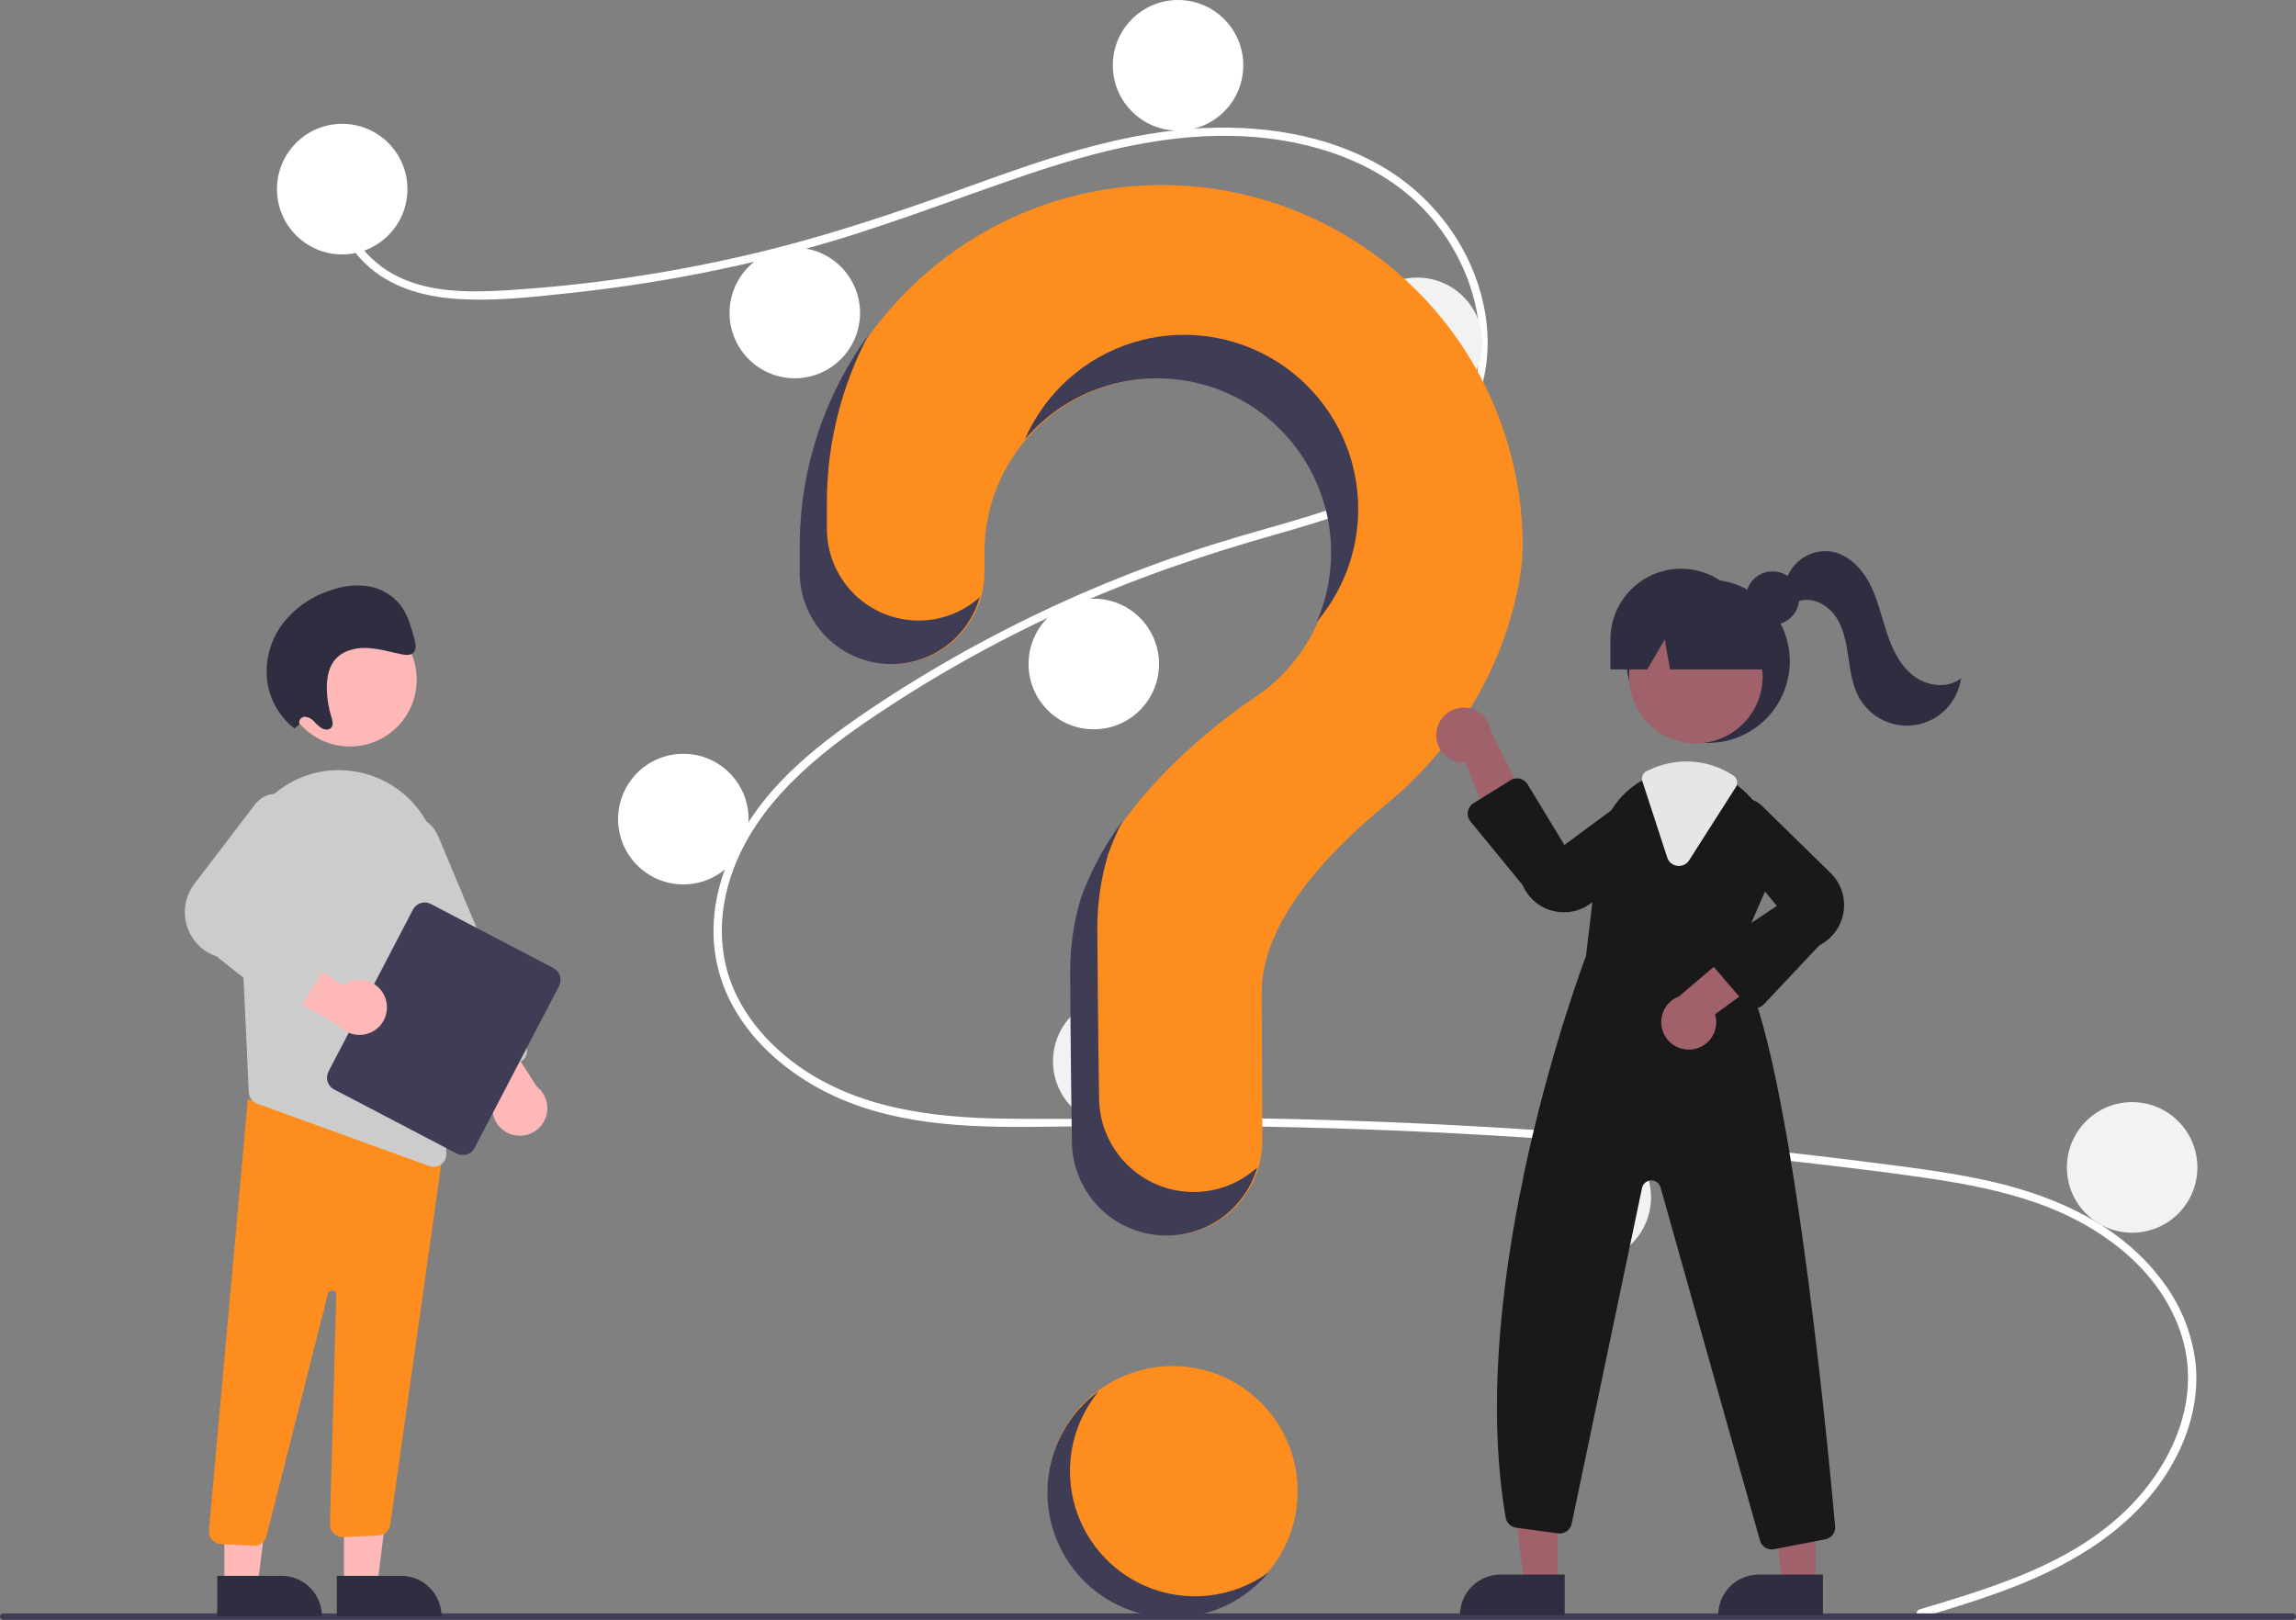 <svg width="343" height="242" viewBox="0 0 343 242" fill="none" xmlns="http://www.w3.org/2000/svg">
<rect x="0" y="0" width="343" height="242" fill="#808080" stroke="none"/>
<g clip-path="url(#clip0)">
<path d="M175.177 241.487C185.493 241.487 193.857 233.114 193.857 222.786C193.857 212.458 185.493 204.085 175.177 204.085C164.861 204.085 156.498 212.458 156.498 222.786C156.498 233.114 164.861 241.487 175.177 241.487Z" fill="#FD8D1F"/>
<path d="M286.769 240.436C297.219 237.294 308.329 234.018 316.616 226.549C324.022 219.874 329.022 209.681 325.954 199.671C322.892 189.682 313.721 183.021 304.253 179.708C298.882 177.829 293.264 176.786 287.648 175.967C281.542 175.077 275.41 174.348 269.281 173.646C244.462 170.804 219.551 169.068 194.546 168.438C182.207 168.127 169.871 168.134 157.531 168.314C146.51 168.474 134.904 168.47 124.68 163.78C116.73 160.134 109.514 153.499 107.299 144.781C104.742 134.717 109.458 124.469 116.224 117.18C119.791 113.338 123.959 110.105 128.259 107.131C132.924 103.906 137.751 100.909 142.683 98.111C152.397 92.603 162.552 87.916 173.044 84.098C178.219 82.214 183.472 80.588 188.77 79.089C193.244 77.823 197.731 76.554 202.055 74.829C210.413 71.494 218.363 65.845 220.488 56.583C222.503 47.805 219.107 38.276 213.153 31.755C206.265 24.211 195.879 20.904 185.921 20.369C174.743 19.768 163.822 22.569 153.315 26.123C142.109 29.915 131.144 34.274 119.701 37.345C108.354 40.388 96.787 42.54 85.105 43.784C79.387 44.393 73.496 45.082 67.743 44.615C62.922 44.224 58.126 42.804 54.572 39.379C51.526 36.442 49.711 32.405 50.335 28.145C50.448 27.371 51.622 27.7 51.51 28.469C50.75 33.655 54.271 38.433 58.61 40.881C63.624 43.71 69.725 43.714 75.308 43.39C87.413 42.658 99.435 40.918 111.251 38.188C122.862 35.533 134.058 31.738 145.241 27.683C155.863 23.833 166.721 20.075 178.068 19.241C187.914 18.517 198.271 19.953 206.848 25.104C214.387 29.631 219.93 37.181 221.696 45.845C223.422 54.311 221.032 62.833 214.631 68.741C208.003 74.858 198.915 77.473 190.446 79.881C179.705 82.936 169.194 86.507 159.019 91.144C148.706 95.831 138.816 101.397 129.457 107.783C120.424 113.963 111.508 121.74 108.651 132.766C107.32 137.902 107.566 143.349 109.793 148.2C111.773 152.513 115.034 156.142 118.833 158.94C127.897 165.617 139.32 166.988 150.269 167.125C162.565 167.278 174.862 166.863 187.163 167.065C212.23 167.477 237.247 169.004 262.212 171.647C268.468 172.31 274.716 173.043 280.956 173.846C286.568 174.568 292.2 175.285 297.718 176.567C307.53 178.847 317.077 183.231 323.175 191.56C325.882 195.17 327.559 199.448 328.027 203.938C328.454 208.622 327.308 213.316 325.192 217.484C320.509 226.709 311.738 232.576 302.422 236.431C297.433 238.495 292.258 240.06 287.092 241.613C286.34 241.839 286.018 240.662 286.769 240.437L286.769 240.436Z" fill="white"/>
<path d="M51.122 38.012C56.504 38.012 60.867 33.644 60.867 28.255C60.867 22.866 56.504 18.498 51.122 18.498C45.739 18.498 41.376 22.866 41.376 28.255C41.376 33.644 45.739 38.012 51.122 38.012Z" fill="white"/>
<path d="M118.733 56.51C124.115 56.51 128.479 52.141 128.479 46.752C128.479 41.364 124.115 36.995 118.733 36.995C113.35 36.995 108.987 41.364 108.987 46.752C108.987 52.141 113.35 56.51 118.733 56.51Z" fill="white"/>
<path d="M175.989 19.514C181.372 19.514 185.735 15.146 185.735 9.757C185.735 4.368 181.372 0 175.989 0C170.607 0 166.243 4.368 166.243 9.757C166.243 15.146 170.607 19.514 175.989 19.514Z" fill="white"/>
<path d="M211.724 60.982C217.106 60.982 221.47 56.613 221.47 51.224C221.47 45.836 217.106 41.468 211.724 41.468C206.341 41.468 201.978 45.836 201.978 51.224C201.978 56.613 206.341 60.982 211.724 60.982Z" fill="#F2F2F2"/>
<path d="M163.401 108.954C168.783 108.954 173.147 104.585 173.147 99.197C173.147 93.808 168.783 89.44 163.401 89.44C158.019 89.44 153.655 93.808 153.655 99.197C153.655 104.585 158.019 108.954 163.401 108.954Z" fill="white"/>
<path d="M102.084 132.127C107.466 132.127 111.83 127.758 111.83 122.37C111.83 116.981 107.466 112.613 102.084 112.613C96.701 112.613 92.338 116.981 92.338 122.37C92.338 127.758 96.701 132.127 102.084 132.127Z" fill="white"/>
<path d="M167.056 168.309C172.438 168.309 176.801 163.941 176.801 158.552C176.801 153.163 172.438 148.795 167.056 148.795C161.673 148.795 157.31 153.163 157.31 158.552C157.31 163.941 161.673 168.309 167.056 168.309Z" fill="#F2F2F2"/>
<path d="M236.9 188.636C242.283 188.636 246.646 184.268 246.646 178.879C246.646 173.491 242.283 169.122 236.9 169.122C231.518 169.122 227.155 173.491 227.155 178.879C227.155 184.268 231.518 188.636 236.9 188.636Z" fill="#F2F2F2"/>
<path d="M318.521 184.164C323.903 184.164 328.267 179.796 328.267 174.407C328.267 169.019 323.903 164.65 318.521 164.65C313.138 164.65 308.775 169.019 308.775 174.407C308.775 179.796 313.138 184.164 318.521 184.164Z" fill="#F2F2F2"/>
<path d="M173.176 27.646C143.983 27.853 120.08 51.604 119.665 80.829C119.661 81.099 119.659 82.996 119.659 85.478C119.66 89.116 121.103 92.605 123.673 95.178C126.243 97.751 129.728 99.196 133.362 99.197H133.362C135.163 99.196 136.947 98.841 138.611 98.15C140.275 97.459 141.787 96.447 143.06 95.171C144.334 93.894 145.343 92.38 146.031 90.713C146.72 89.046 147.073 87.26 147.071 85.457C147.07 83.768 147.069 82.6 147.069 82.528C147.068 78.012 148.242 73.573 150.474 69.648C152.707 65.723 155.921 62.447 159.802 60.143C163.682 57.84 168.095 56.587 172.605 56.508C177.116 56.429 181.57 57.528 185.528 59.695C189.486 61.862 192.813 65.023 195.18 68.868C197.548 72.713 198.875 77.108 199.031 81.622C199.187 86.136 198.167 90.613 196.071 94.613C193.975 98.612 190.875 101.997 187.076 104.433L187.08 104.439C187.08 104.439 167.577 117.009 161.631 134.253L161.636 134.254C160.591 137.786 160.061 141.452 160.064 145.136C160.064 146.651 160.153 159.902 160.325 170.658C160.385 174.369 161.9 177.908 164.543 180.511C167.185 183.114 170.744 184.572 174.452 184.571H174.452C176.315 184.571 178.159 184.202 179.879 183.486C181.599 182.769 183.16 181.719 184.473 180.397C185.787 179.074 186.825 177.504 187.53 175.778C188.235 174.051 188.592 172.203 188.581 170.338C188.521 160.487 188.489 149.018 188.489 148.185C188.489 137.597 198.691 127.047 207.072 120.167C216.723 112.245 223.667 101.449 226.457 89.27C227.074 86.763 227.414 84.195 227.472 81.614C227.472 74.494 226.064 67.444 223.331 60.871C220.598 54.298 216.592 48.331 211.545 43.314C206.498 38.298 200.509 34.331 193.924 31.642C187.339 28.953 180.288 27.595 173.176 27.646Z" fill="#FD8D1F"/>
<path d="M342.517 242H0.484C0.356 242 0.233 241.948 0.143 241.858C0.052 241.767 0.001 241.644 0.001 241.516C0.001 241.388 0.052 241.265 0.143 241.174C0.233 241.083 0.356 241.032 0.484 241.032H342.517C342.645 241.032 342.768 241.083 342.858 241.174C342.949 241.264 343 241.388 343 241.516C343 241.644 342.949 241.767 342.858 241.858C342.768 241.949 342.645 242 342.517 242Z" fill="#3F3D56"/>
<path d="M255.196 110.985C261.924 110.985 267.379 105.524 267.379 98.788C267.379 92.053 261.924 86.592 255.196 86.592C248.468 86.592 243.014 92.053 243.014 98.788C243.014 105.524 248.468 110.985 255.196 110.985Z" fill="#2F2E41"/>
<path d="M232.685 236.661H227.707L225.338 217.436H232.686L232.685 236.661Z" fill="#A0616A"/>
<path d="M224.151 235.237H233.752V241.289H218.105C218.105 240.494 218.262 239.707 218.566 238.973C218.869 238.239 219.315 237.571 219.876 237.009C220.437 236.447 221.104 236.002 221.837 235.698C222.571 235.393 223.357 235.237 224.151 235.237Z" fill="#2F2E41"/>
<path d="M271.262 236.661H266.284L263.915 217.436H271.263L271.262 236.661Z" fill="#A0616A"/>
<path d="M262.728 235.237H272.329V241.289H256.682C256.682 240.494 256.839 239.707 257.143 238.973C257.446 238.239 257.892 237.571 258.453 237.009C259.014 236.447 259.681 236.002 260.414 235.698C261.148 235.393 261.934 235.237 262.728 235.237Z" fill="#2F2E41"/>
<path d="M253.345 111.056C258.853 111.056 263.319 106.586 263.319 101.071C263.319 95.556 258.853 91.086 253.345 91.086C247.837 91.086 243.371 95.556 243.371 101.071C243.371 106.586 247.837 111.056 253.345 111.056Z" fill="#A0616A"/>
<path d="M259.29 143.268L263.752 133.003C264.836 130.595 265.147 127.91 264.641 125.317C264.136 122.725 262.839 120.353 260.93 118.53C260.538 118.142 260.122 117.78 259.683 117.445C257.481 115.72 254.768 114.78 251.972 114.774C250.092 114.781 248.236 115.194 246.531 115.985C246.384 116.05 246.242 116.119 246.096 116.189C245.816 116.323 245.54 116.469 245.272 116.62C243.524 117.624 242.036 119.027 240.929 120.713C239.821 122.399 239.125 124.323 238.896 126.328L236.927 142.85C236.432 144.147 218.759 190.98 224.94 226.736C225.006 227.118 225.192 227.469 225.471 227.737C225.75 228.005 226.107 228.178 226.491 228.228L232.757 229.082C233.214 229.144 233.679 229.031 234.056 228.765C234.433 228.499 234.696 228.099 234.791 227.647L245.304 177.475C245.37 177.163 245.538 176.883 245.782 176.678C246.025 176.473 246.33 176.356 246.648 176.345C246.966 176.334 247.279 176.43 247.536 176.618C247.793 176.806 247.979 177.075 248.066 177.382L262.92 230.143C263.026 230.526 263.254 230.864 263.57 231.105C263.886 231.346 264.273 231.476 264.67 231.476C264.788 231.476 264.907 231.465 265.023 231.444L272.678 229.968C273.123 229.885 273.521 229.638 273.793 229.276C274.066 228.915 274.194 228.464 274.152 228.013C273.027 215.454 267.05 152.55 259.29 143.268Z" fill="#19191A"/>
<path d="M214.585 109.381C214.516 109.974 214.578 110.576 214.766 111.143C214.954 111.71 215.264 112.229 215.674 112.663C216.084 113.098 216.585 113.437 217.14 113.656C217.695 113.876 218.291 113.971 218.887 113.935L224.462 127.348L228.679 121.09L222.739 109.312C222.612 108.314 222.124 107.397 221.367 106.735C220.61 106.073 219.637 105.712 218.632 105.721C217.626 105.729 216.659 106.106 215.914 106.781C215.168 107.455 214.695 108.38 214.585 109.381L214.585 109.381Z" fill="#A0616A"/>
<path d="M252.792 156.774C253.385 156.703 253.955 156.503 254.462 156.188C254.969 155.872 255.401 155.449 255.727 154.949C256.053 154.448 256.266 153.882 256.35 153.291C256.434 152.699 256.388 152.096 256.214 151.524L267.943 142.971L260.882 140.324L250.826 148.852C249.886 149.208 249.109 149.897 248.642 150.788C248.175 151.679 248.052 152.711 248.294 153.687C248.536 154.664 249.128 155.517 249.957 156.086C250.786 156.655 251.795 156.9 252.792 156.774Z" fill="#A0616A"/>
<path d="M233.671 136.29C233.221 136.29 232.772 136.246 232.331 136.158C231.264 135.955 230.264 135.492 229.418 134.81C228.572 134.128 227.906 133.249 227.48 132.249L219.669 122.714C219.504 122.512 219.384 122.278 219.317 122.026C219.249 121.774 219.237 121.511 219.279 121.253C219.322 120.996 219.419 120.751 219.564 120.535C219.709 120.318 219.899 120.135 220.12 119.998L225.677 116.554C225.882 116.427 226.111 116.342 226.349 116.303C226.587 116.265 226.83 116.274 227.065 116.331C227.3 116.387 227.521 116.489 227.716 116.632C227.911 116.774 228.076 116.954 228.201 117.16L233.706 126.24L244.248 118.44C245.087 117.999 246.057 117.875 246.98 118.091C247.903 118.308 248.717 118.849 249.275 119.616C249.832 120.384 250.095 121.327 250.015 122.272C249.935 123.218 249.518 124.103 248.841 124.766L238.319 134.375C237.082 135.602 235.412 136.291 233.671 136.29Z" fill="#19191A"/>
<path d="M262.157 150.63C262.142 150.63 262.128 150.63 262.114 150.63C261.857 150.623 261.605 150.563 261.374 150.453C261.142 150.343 260.936 150.186 260.769 149.991L255.829 144.221C255.661 144.024 255.536 143.794 255.463 143.546C255.39 143.298 255.371 143.037 255.406 142.78C255.441 142.524 255.531 142.278 255.668 142.059C255.805 141.839 255.988 141.652 256.203 141.508L265.454 135.334L257.073 125.246C256.585 124.433 256.407 123.471 256.569 122.536C256.732 121.601 257.225 120.756 257.958 120.155C258.692 119.554 259.616 119.237 260.564 119.263C261.511 119.288 262.418 119.654 263.118 120.294L273.304 130.259C274.106 130.992 274.718 131.909 275.087 132.931C275.457 133.953 275.574 135.05 275.427 136.127C275.28 137.204 274.874 138.23 274.245 139.115C273.615 140.001 272.78 140.72 271.811 141.212L263.487 150.056C263.316 150.237 263.109 150.381 262.881 150.48C262.652 150.579 262.406 150.63 262.157 150.63Z" fill="#19191A"/>
<path d="M250.809 129.368C250.73 129.368 250.65 129.363 250.572 129.353C250.228 129.311 249.903 129.171 249.636 128.95C249.369 128.729 249.171 128.436 249.065 128.105L245.353 116.71C245.26 116.422 245.274 116.11 245.393 115.832C245.512 115.553 245.728 115.328 246 115.196L246.12 115.139C246.23 115.087 246.338 115.036 246.448 114.986C248.179 114.183 250.064 113.763 251.972 113.757C254.449 113.762 256.871 114.491 258.941 115.854C259.218 116.039 259.412 116.325 259.481 116.652C259.549 116.978 259.487 117.319 259.307 117.6L252.343 128.523C252.179 128.782 251.953 128.996 251.685 129.144C251.417 129.291 251.115 129.369 250.809 129.368Z" fill="#E6E6E6"/>
<path d="M264.801 93.344C267.002 93.344 268.787 91.557 268.787 89.353C268.787 87.149 267.002 85.362 264.801 85.362C262.599 85.362 260.814 87.149 260.814 89.353C260.814 91.557 262.599 93.344 264.801 93.344Z" fill="#2F2E41"/>
<path d="M251.136 84.966C248.335 84.966 245.65 86.08 243.67 88.062C241.69 90.044 240.578 92.733 240.578 95.536V100.008H246.072L248.699 95.536L249.487 100.008H266.16L261.693 95.536C261.693 92.733 260.581 90.044 258.601 88.062C256.621 86.08 253.936 84.966 251.136 84.966Z" fill="#2F2E41"/>
<path d="M266.85 86.619C267.29 85.239 268.203 84.059 269.427 83.286C270.651 82.513 272.108 82.197 273.542 82.393C276.082 82.818 278.091 84.862 279.288 87.146C280.484 89.429 281.037 91.985 281.842 94.434C282.646 96.884 283.787 99.347 285.818 100.932C287.849 102.518 290.966 102.948 292.961 101.317C292.733 103.017 291.977 104.602 290.8 105.849C289.623 107.095 288.084 107.939 286.402 108.262C284.719 108.585 282.978 108.37 281.424 107.647C279.87 106.925 278.582 105.732 277.743 104.236C276.69 102.362 276.418 100.164 276.106 98.036C275.794 95.908 275.389 93.707 274.132 91.962C272.875 90.218 270.523 89.079 268.526 89.873L266.85 86.619Z" fill="#2F2E41"/>
<path d="M137.231 92.708C133.597 92.707 130.112 91.262 127.542 88.689C124.972 86.116 123.529 82.627 123.529 78.988C123.528 76.507 123.53 74.61 123.534 74.34C123.649 65.84 125.787 57.491 129.771 49.984C123.226 58.954 119.628 69.738 119.473 80.845C119.469 81.114 119.468 83.012 119.468 85.493C119.468 89.132 120.912 92.621 123.481 95.194C126.051 97.766 129.536 99.212 133.17 99.212C136.157 99.211 139.061 98.234 141.442 96.43C143.823 94.626 145.551 92.092 146.363 89.215C143.854 91.468 140.601 92.712 137.231 92.708Z" fill="#3F3D56"/>
<path d="M174.105 56.554C178.306 56.755 182.396 57.974 186.023 60.106C189.651 62.237 192.707 65.219 194.93 68.794C197.152 72.369 198.475 76.43 198.785 80.63C199.094 84.829 198.381 89.041 196.707 92.904C199.129 90.056 200.909 86.719 201.926 83.12C202.943 79.52 203.173 75.744 202.6 72.048C202.028 68.351 200.665 64.822 198.606 61.701C196.548 58.579 193.841 55.939 190.671 53.96C187.5 51.981 183.941 50.709 180.235 50.232C176.529 49.755 172.765 50.083 169.197 51.195C165.63 52.306 162.344 54.175 159.563 56.673C156.782 59.172 154.572 62.241 153.084 65.672C155.657 62.642 158.89 60.244 162.534 58.663C166.179 57.083 170.138 56.361 174.105 56.554Z" fill="#3F3D56"/>
<path d="M178.321 178.082C174.613 178.083 171.054 176.624 168.412 174.022C165.769 171.419 164.254 167.88 164.194 164.169C164.022 153.413 163.933 140.162 163.933 138.647C163.93 134.963 164.46 131.297 165.506 127.765L165.501 127.763C166.118 125.99 166.864 124.265 167.732 122.6C165.067 126.155 162.947 130.088 161.44 134.268L161.445 134.269C160.399 137.802 159.869 141.467 159.872 145.152C159.872 146.666 159.961 159.918 160.133 170.674C160.193 174.385 161.708 177.923 164.351 180.526C166.994 183.129 170.553 184.587 174.26 184.587C177.317 184.586 180.291 183.593 182.736 181.757C185.182 179.921 186.967 177.341 187.824 174.403C185.226 176.775 181.836 178.087 178.321 178.082Z" fill="#3F3D56"/>
<path d="M51.385 236.846L56.363 236.846L58.732 217.621L51.384 217.622L51.385 236.846Z" fill="#FFB8B8"/>
<path d="M65.964 241.474L50.318 241.475L50.318 235.422L59.919 235.422C61.522 235.422 63.06 236.059 64.194 237.194C65.327 238.329 65.964 239.869 65.964 241.474L65.964 241.474Z" fill="#2F2E41"/>
<path d="M33.518 236.846L38.496 236.846L40.864 217.621L33.517 217.622L33.518 236.846Z" fill="#FFB8B8"/>
<path d="M48.097 241.474L32.451 241.475L32.451 235.422L42.052 235.422C43.655 235.422 45.193 236.059 46.326 237.194C47.46 238.329 48.097 239.869 48.097 241.474L48.097 241.474Z" fill="#2F2E41"/>
<path d="M37.868 230.934L33.005 230.678C32.755 230.665 32.509 230.602 32.283 230.493C32.056 230.384 31.854 230.231 31.687 230.043C31.52 229.855 31.392 229.636 31.311 229.399C31.229 229.161 31.195 228.909 31.211 228.658L37.023 164.235L63.788 171.466L66.367 170.761L58.303 227.793C58.234 228.222 58.021 228.615 57.699 228.907C57.378 229.198 56.966 229.371 56.533 229.397L51.291 229.642C51.029 229.656 50.767 229.616 50.521 229.524C50.275 229.432 50.051 229.29 49.862 229.107C49.674 228.923 49.526 228.703 49.427 228.459C49.328 228.216 49.281 227.955 49.288 227.692L50.238 193.462C50.243 193.304 50.188 193.15 50.084 193.03C49.981 192.91 49.836 192.834 49.679 192.815C49.522 192.797 49.364 192.838 49.236 192.931C49.107 193.024 49.018 193.161 48.986 193.316L39.826 229.422C39.74 229.851 39.508 230.236 39.169 230.512C38.831 230.788 38.407 230.938 37.971 230.937C37.937 230.937 37.903 230.936 37.868 230.934Z" fill="#FD8D1F"/>
<path d="M52.279 111.523C57.787 111.523 62.252 107.053 62.252 101.538C62.252 96.023 57.787 91.553 52.279 91.553C46.77 91.553 42.305 96.023 42.305 101.538C42.305 107.053 46.77 111.523 52.279 111.523Z" fill="#FFB8B8"/>
<path d="M35.673 130.874L36.77 154.562L37.166 163.18C37.182 163.555 37.31 163.917 37.532 164.22C37.754 164.522 38.062 164.751 38.415 164.878L64.134 174.205C64.342 174.282 64.562 174.321 64.784 174.319C65.037 174.32 65.288 174.27 65.522 174.172C65.755 174.074 65.967 173.93 66.143 173.749C66.32 173.567 66.459 173.351 66.55 173.115C66.642 172.879 66.685 172.626 66.677 172.373L65.623 129.78C65.554 126.286 64.269 122.925 61.99 120.277C59.711 117.629 56.581 115.861 53.139 115.276C52.89 115.238 52.637 115.2 52.384 115.166C50.249 114.901 48.083 115.107 46.037 115.77C43.991 116.433 42.115 117.537 40.541 119.004C38.911 120.505 37.63 122.346 36.789 124.397C35.948 126.448 35.567 128.659 35.673 130.874L35.673 130.874Z" fill="#CCCCCC"/>
<path d="M76.42 169.478C75.811 169.289 75.256 168.961 74.797 168.518C74.338 168.076 73.989 167.533 73.777 166.931C73.565 166.33 73.497 165.687 73.577 165.055C73.657 164.422 73.884 163.817 74.24 163.288L65.518 151.677L73.044 151.211L80.173 162.308C80.936 162.899 81.467 163.74 81.673 164.683C81.878 165.627 81.746 166.613 81.298 167.468C80.85 168.324 80.116 168.994 79.224 169.361C78.332 169.729 77.339 169.77 76.42 169.478H76.42Z" fill="#FFB8B8"/>
<path d="M70.288 161.187C70.056 161.093 69.846 160.954 69.669 160.778C69.492 160.603 69.352 160.394 69.256 160.163L56.116 128.821C55.858 128.207 55.724 127.549 55.72 126.883C55.717 126.217 55.844 125.557 56.095 124.941C56.347 124.325 56.717 123.764 57.185 123.291C57.653 122.818 58.209 122.442 58.822 122.184C59.435 121.927 60.093 121.792 60.758 121.789C61.423 121.786 62.082 121.915 62.698 122.167C63.313 122.419 63.873 122.79 64.345 123.259C64.817 123.728 65.192 124.285 65.449 124.899L78.589 156.242C78.783 156.706 78.785 157.229 78.595 157.695C78.405 158.162 78.037 158.533 77.574 158.729L71.74 161.18C71.511 161.277 71.264 161.328 71.015 161.329C70.765 161.33 70.518 161.282 70.287 161.187L70.288 161.187Z" fill="#CCCCCC"/>
<path d="M49.072 160.081L61.693 135.888C61.936 135.423 62.354 135.074 62.854 134.916C63.355 134.759 63.897 134.807 64.362 135.05L82.681 144.628C83.146 144.871 83.495 145.29 83.652 145.791C83.809 146.292 83.761 146.835 83.519 147.301L70.898 171.494C70.655 171.959 70.237 172.309 69.737 172.466C69.236 172.623 68.694 172.575 68.229 172.333L49.91 162.754C49.445 162.511 49.096 162.092 48.939 161.591C48.782 161.09 48.83 160.547 49.072 160.081Z" fill="#3F3D56"/>
<path d="M57.536 149.028C57.312 148.431 56.951 147.895 56.483 147.463C56.015 147.031 55.452 146.714 54.84 146.537C54.228 146.361 53.583 146.331 52.957 146.448C52.331 146.566 51.742 146.829 51.235 147.215L39.143 139.184L39.122 146.733L50.608 153.202C51.242 153.93 52.112 154.411 53.065 154.561C54.018 154.711 54.993 154.52 55.82 154.022C56.646 153.524 57.271 152.751 57.585 151.838C57.899 150.925 57.881 149.93 57.536 149.028Z" fill="#FFB8B8"/>
<path d="M42.247 150.726L32.365 142.889C31.296 142.529 30.329 141.916 29.549 141.1C28.769 140.285 28.199 139.292 27.886 138.207C27.574 137.122 27.529 135.978 27.756 134.872C27.982 133.766 28.474 132.731 29.188 131.857L38.161 120.084C38.784 119.321 39.661 118.808 40.631 118.639C41.601 118.47 42.6 118.657 43.444 119.164C44.288 119.672 44.922 120.466 45.229 121.403C45.536 122.339 45.496 123.355 45.117 124.265L38.017 135.892L48.45 140.846C48.693 140.962 48.909 141.127 49.083 141.332C49.257 141.537 49.385 141.776 49.46 142.034C49.535 142.292 49.554 142.563 49.516 142.83C49.479 143.096 49.385 143.351 49.242 143.578L45.03 150.251C44.888 150.477 44.7 150.669 44.478 150.817C44.257 150.965 44.006 151.065 43.744 151.11C43.734 151.111 43.723 151.113 43.713 151.115C43.455 151.154 43.192 151.139 42.94 151.072C42.688 151.006 42.452 150.888 42.247 150.726Z" fill="#CCCCCC"/>
<path d="M44.742 108.224C44.7 108.099 44.686 107.965 44.703 107.834C44.719 107.703 44.766 107.577 44.839 107.466C44.911 107.355 45.008 107.263 45.122 107.196C45.236 107.128 45.364 107.088 45.496 107.078C45.766 107.093 46.031 107.162 46.273 107.282C46.516 107.402 46.732 107.57 46.908 107.775C47.269 108.192 47.689 108.553 48.155 108.847C48.637 109.091 49.292 109.056 49.567 108.592C49.825 108.156 49.648 107.572 49.492 107.066C49.094 105.778 48.871 104.442 48.83 103.094C48.785 101.59 48.997 100.02 49.828 98.846C50.902 97.332 52.822 96.757 54.639 96.799C56.455 96.841 58.243 97.402 60.042 97.757C60.664 97.88 61.394 97.942 61.809 97.46C62.251 96.948 62.089 96.118 61.901 95.426C61.413 93.63 60.896 91.773 59.763 90.323C58.538 88.816 56.788 87.829 54.865 87.562C53.02 87.334 51.146 87.546 49.399 88.184C46.552 89.082 44.046 90.829 42.218 93.192C40.333 95.704 39.519 98.861 39.953 101.973C40.377 104.684 41.812 107.132 43.967 108.825L44.742 108.224Z" fill="#2F2E41"/>
<path d="M171.062 236.926C168.408 235.769 166.06 234.01 164.201 231.789C162.343 229.567 161.026 226.944 160.353 224.125C159.681 221.307 159.672 218.371 160.328 215.548C160.983 212.726 162.285 210.095 164.13 207.862C161.991 209.426 160.208 211.427 158.9 213.734C157.593 216.04 156.79 218.598 156.546 221.239C156.301 223.879 156.62 226.541 157.482 229.049C158.344 231.557 159.728 233.852 161.544 235.783C163.36 237.714 165.565 239.236 168.013 240.248C170.461 241.261 173.096 241.74 175.744 241.655C178.391 241.57 180.99 240.922 183.368 239.755C185.746 238.587 187.849 236.926 189.537 234.883C186.904 236.809 183.813 238.012 180.572 238.37C177.33 238.729 174.051 238.231 171.062 236.926Z" fill="#3F3D56"/>
</g>
<defs>
<clipPath id="clip0">
<rect width="343" height="242" fill="white"/>
</clipPath>
</defs>
</svg>
